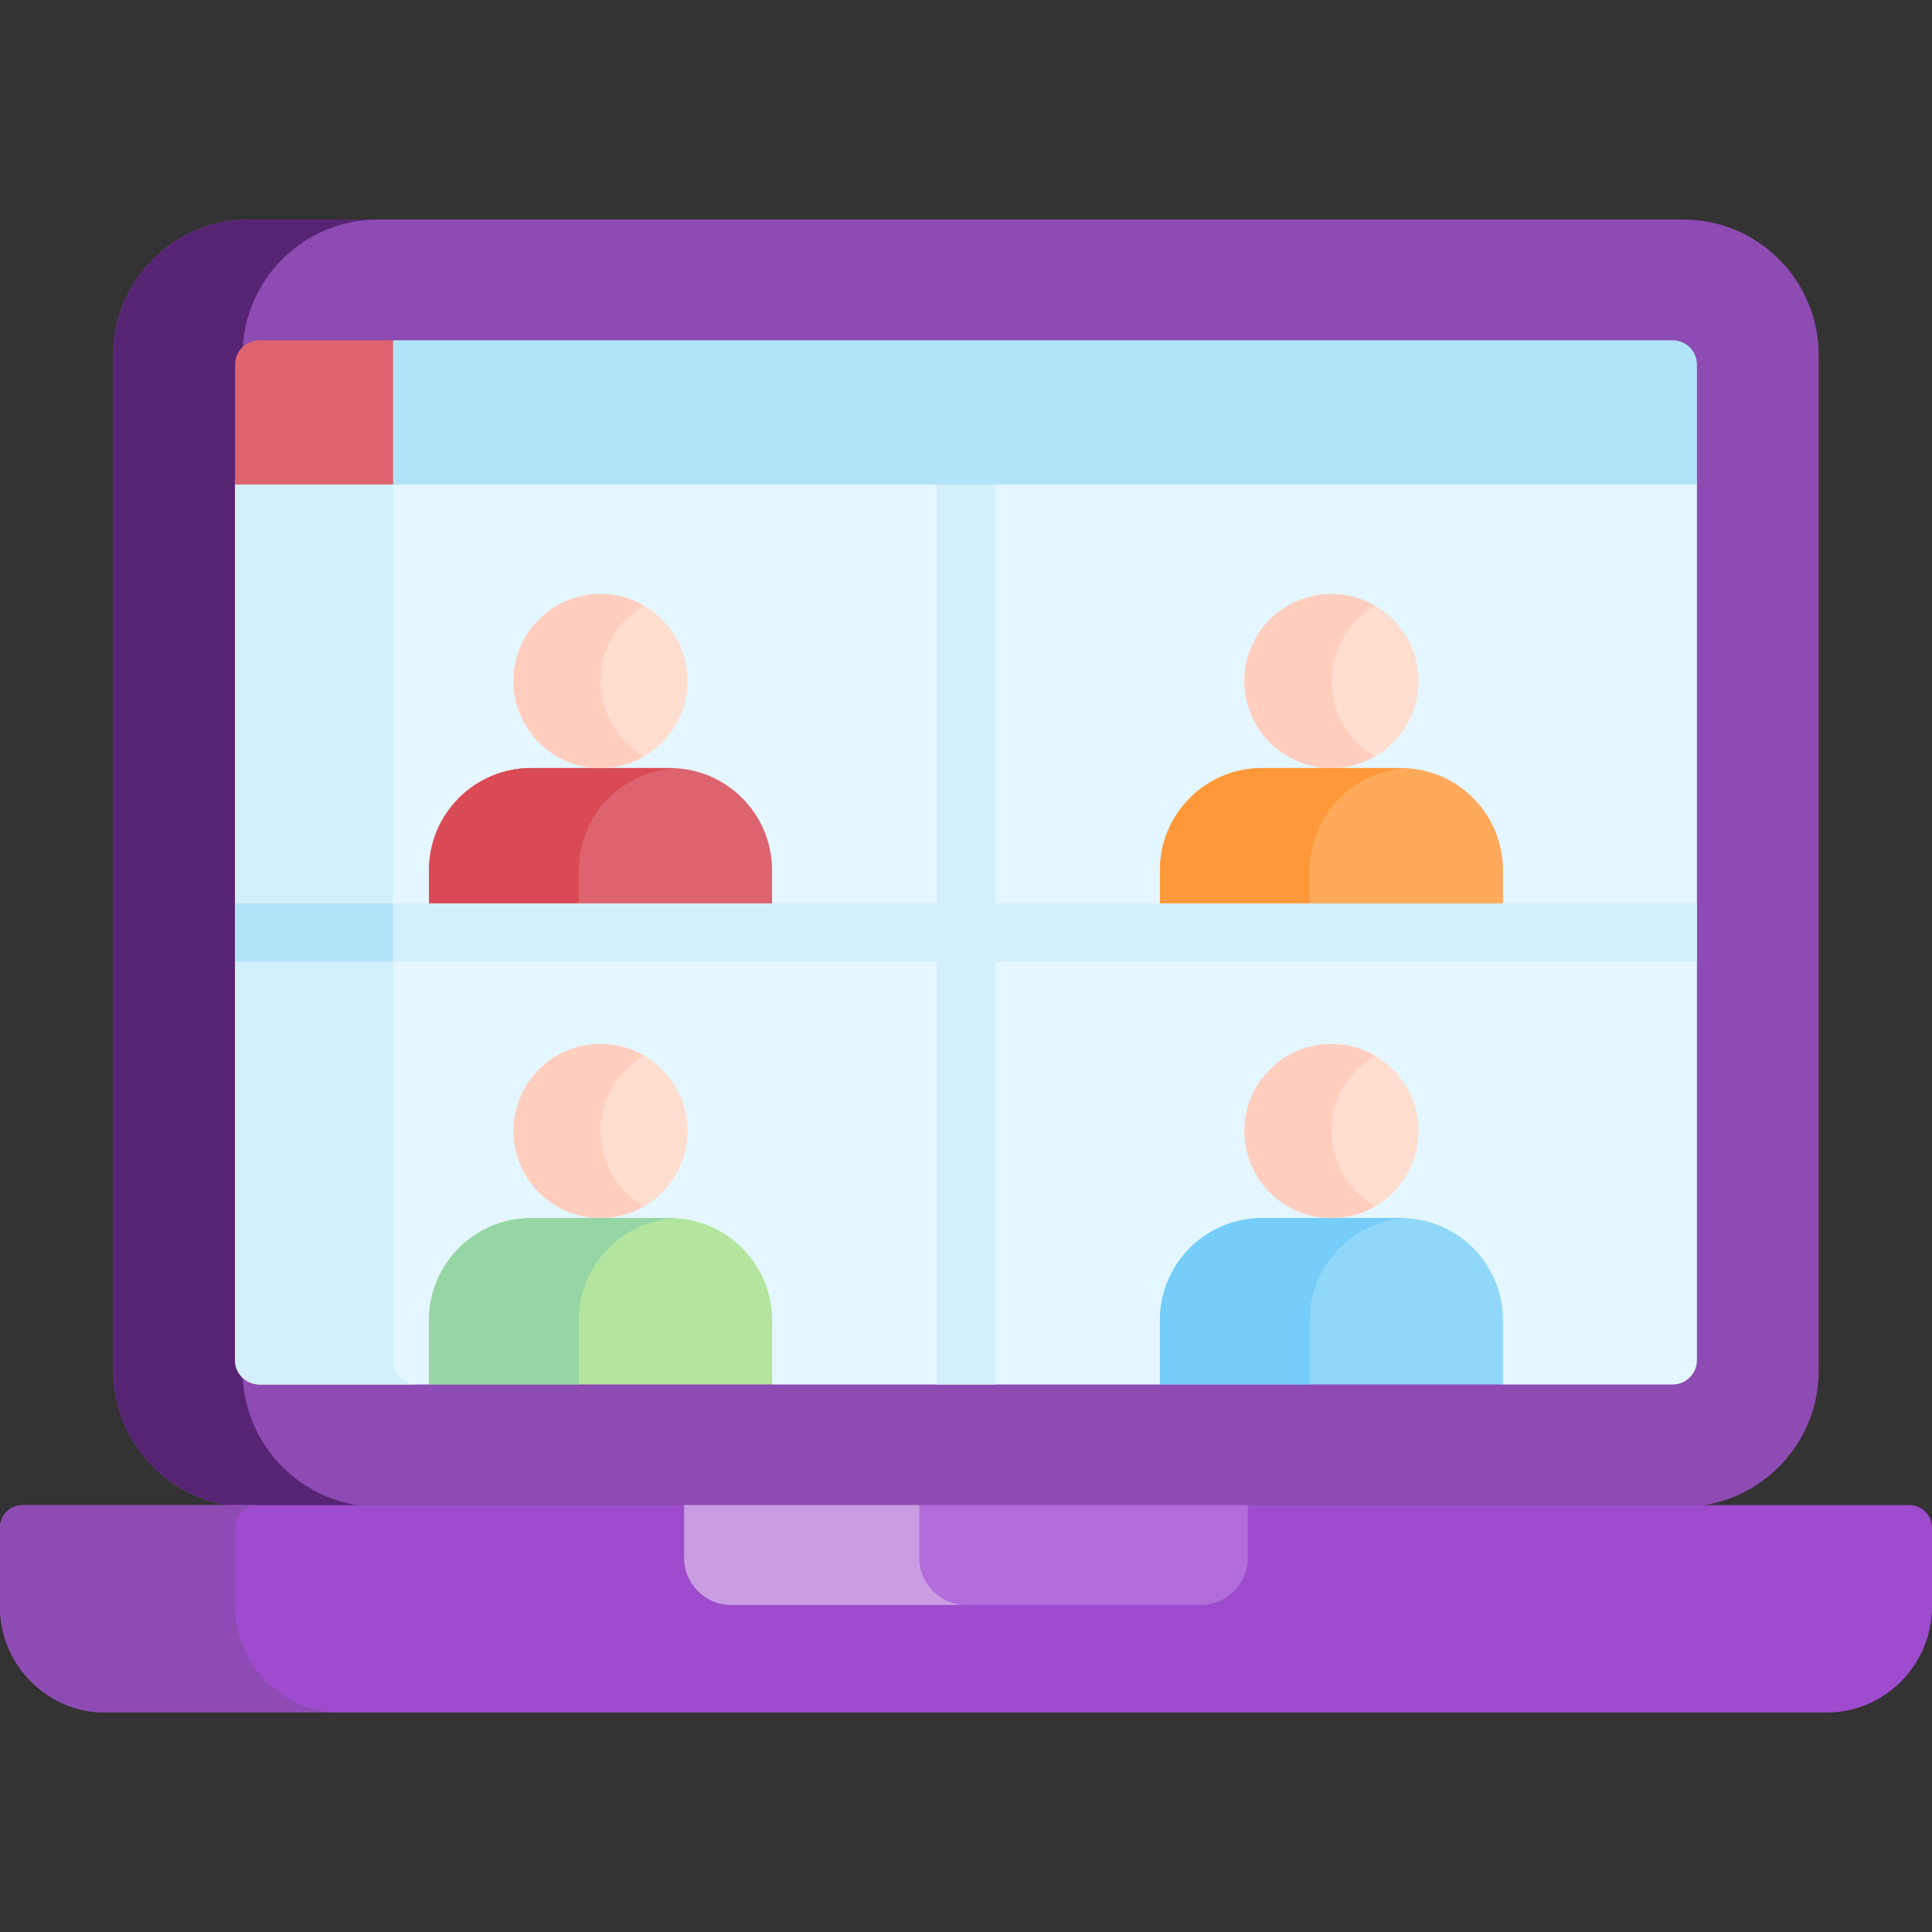 <?xml version="1.0"?>
<svg xmlns="http://www.w3.org/2000/svg" xmlns:xlink="http://www.w3.org/1999/xlink" xmlns:svgjs="http://svgjs.com/svgjs" version="1.1" width="512" height="512" x="0" y="0" viewBox="0 0 512 512" style="enable-background:new 0 0 512 512" xml:space="preserve" class=""><rect x="0" y="0" width="512" height="512" fill="#333333" stroke="none"/><g><g xmlns="http://www.w3.org/2000/svg"><path d="m446.059 58.167c-7.171 0-378.037 0-380.116 0-19.799 0-35.907 16.108-35.907 35.908v269.335c0 17.512 12.977 32.688 30.246 35.455l6.467 5.163h372.924l12.047-5.163c17.269-2.767 30.246-17.943 30.246-35.455 0-8.961 0-261.23 0-269.336 0-19.799-16.108-35.907-35.907-35.907z" fill="#8e4bb3" data-original="#365e7d" style="" class=""/><path d="m64.289 363.41v-269.336c0-19.8 16.108-35.908 35.907-35.908-20.909 0-33.87 0-34.253 0-19.799 0-35.907 16.108-35.907 35.908v269.336c0 17.512 12.977 32.688 30.246 35.455l6.467 5.163h34.253l-6.467-5.163c-17.27-2.767-30.246-17.943-30.246-35.455z" fill="#572474" data-original="#2b4d66" style="" class=""/><path d="m506.005 398.865h-500.01c-3.311 0-5.995 2.71-5.995 6.054v20.823c0 15.45 12.519 28.091 27.82 28.091h456.36c15.301 0 27.82-12.641 27.82-28.091v-20.823c0-3.344-2.684-6.054-5.995-6.054z" fill="#9e4bcd" data-original="#407093" style="" class=""/><path d="m62.293 425.742v-20.823c0-3.344 2.684-6.054 5.995-6.054h-62.292c-3.311 0-5.995 2.71-5.995 6.054v20.823c0 15.45 12.519 28.091 27.82 28.091h62.293c-15.302 0-27.821-12.641-27.821-28.091z" fill="#8e4bb3" data-original="#365e7d" style="" class=""/><path d="m181.32 398.865v13.97c0 6.866 5.563 12.484 12.363 12.484h124.635c6.8 0 12.363-5.618 12.363-12.484v-13.97z" fill="#b36ddb" data-original="#5c90b9" style="" class=""/><path d="m243.612 412.835v-13.97h-62.292v13.97c0 6.866 5.563 12.484 12.363 12.484h62.293c-6.8.001-12.364-5.618-12.364-12.484z" fill="#ca9de3" data-original="#4a80aa" style="" class=""/><path d="m62.293 127.36v233.096c0 3.558 2.884 6.443 6.442 6.443h44.951l2.854-2.706h84.475l3.592 2.706h102.787l2.305-2.706h85.676l2.94 2.706h44.952c3.557 0 6.442-2.885 6.442-6.443 0-2.363 0-226.016 0-233.096-17.012 0-370.41 0-387.416 0z" fill="#e4f6ff" data-original="#e4f6ff" style="" class=""/><path d="m104.17 360.456c0-4.455 0-223.25 0-233.096-23.102 0-38.63 0-41.878 0v233.096c0 3.558 2.884 6.443 6.442 6.443h41.878c-3.558 0-6.442-2.885-6.442-6.443z" fill="#d3effb" data-original="#d3effb" style="" class=""/><path d="m371.223 322.793h-36.737c-14.963 0-27.092 12.13-27.092 27.092v17.013h90.921v-17.013c0-14.962-12.13-27.092-27.092-27.092z" fill="#90d8f9" data-original="#90d8f9" style=""/><circle cx="352.854" cy="299.728" fill="#ffdecf" r="23.066" data-original="#ffdecf" style="" class=""/><path d="m371.223 203.539h-36.737c-14.963 0-27.092 12.13-27.092 27.092v17.013h90.921v-17.013c0-14.962-12.13-27.092-27.092-27.092z" fill="#ffaa5b" data-original="#ffaa5b" style="" class=""/><circle cx="352.854" cy="180.473" fill="#ffdecf" r="23.066" data-original="#ffdecf" style="" class=""/><path d="m177.515 322.793h-36.737c-14.963 0-27.092 12.13-27.092 27.092v17.013h90.921v-17.013c0-14.962-12.13-27.092-27.092-27.092z" fill="#b3e59f" data-original="#b3e59f" style=""/><path d="m372.701 322.835c-.49-.026-.982-.042-1.479-.042h-36.737c-14.962 0-27.092 12.13-27.092 27.092v17.013h39.694v-17.013c.001-14.465 11.34-26.282 25.614-27.05z" fill="#75cef9" data-original="#75cef9" style=""/><path d="m178.994 322.835c-.49-.026-.983-.042-1.479-.042h-36.737c-14.962 0-27.092 12.13-27.092 27.092v17.013h39.694v-17.013c0-14.465 11.339-26.282 25.614-27.05z" fill="#95d6a4" data-original="#95d6a4" style="" class=""/><circle cx="159.146" cy="299.728" fill="#ffdecf" r="23.066" data-original="#ffdecf" style="" class=""/><path d="m177.515 203.539h-36.737c-14.963 0-27.092 12.13-27.092 27.092v17.013h90.921v-17.013c0-14.962-12.13-27.092-27.092-27.092z" fill="#dd636e" data-original="#dd636e" style="" class=""/><path d="m372.701 203.581c-.49-.026-.982-.042-1.479-.042h-36.737c-14.962 0-27.092 12.13-27.092 27.092v17.013h39.694v-17.013c.001-14.466 11.34-26.282 25.614-27.05z" fill="#ff9838" data-original="#ff9838" style=""/><path d="m178.994 203.581c-.49-.026-.983-.042-1.479-.042h-36.737c-14.962 0-27.092 12.13-27.092 27.092v17.013h39.694v-17.013c0-14.466 11.339-26.282 25.614-27.05z" fill="#da4a54" data-original="#da4a54" style="" class=""/><circle cx="159.146" cy="180.473" fill="#ffdecf" r="23.066" data-original="#ffdecf" style="" class=""/><g fill="#ffcebe"><path d="m359.61 316.037c-9.008-9.008-9.008-23.612 0-32.62 1.458-1.458 3.073-2.654 4.777-3.64-8.822-5.106-20.293-3.909-27.842 3.64-9.008 9.008-9.008 23.612 0 32.62 7.55 7.55 19.02 8.746 27.842 3.64-1.704-.985-3.319-2.182-4.777-3.64z" fill="#ffcebe" data-original="#ffcebe" style=""/><path d="m359.61 196.783c-9.008-9.008-9.008-23.612 0-32.62 1.458-1.458 3.073-2.654 4.777-3.64-8.822-5.106-20.293-3.909-27.842 3.64-9.008 9.008-9.008 23.612 0 32.62 7.55 7.55 19.02 8.746 27.842 3.64-1.704-.985-3.319-2.182-4.777-3.64z" fill="#ffcebe" data-original="#ffcebe" style=""/><path d="m165.902 316.037c-9.008-9.008-9.008-23.612 0-32.62 1.458-1.458 3.073-2.654 4.777-3.64-8.822-5.106-20.293-3.909-27.842 3.64-9.008 9.008-9.008 23.612 0 32.62 7.55 7.55 19.02 8.746 27.842 3.64-1.703-.985-3.319-2.182-4.777-3.64z" fill="#ffcebe" data-original="#ffcebe" style=""/><path d="m165.902 196.783c-9.008-9.008-9.008-23.612 0-32.62 1.458-1.458 3.073-2.654 4.777-3.64-8.822-5.106-20.293-3.909-27.842 3.64-9.008 9.008-9.008 23.612 0 32.62 7.55 7.55 19.02 8.746 27.842 3.64-1.703-.985-3.319-2.182-4.777-3.64z" fill="#ffcebe" data-original="#ffcebe" style=""/></g><path d="m449.708 239.403h-186.006v-112.043c-5.149 0-10.304 0-15.453 0v112.043h-185.956v15.453h185.957v112.043h15.453v-112.043h186.006c-.001-5.136-.001-10.3-.001-15.453z" fill="#d3effb" data-original="#d3effb" style="" class=""/><path d="m104.17 239.403h-41.877v15.453h41.878c-.001-5.136-.001-10.3-.001-15.453z" fill="#b1e4f9" data-original="#b1e4f9" style=""/><path d="m104.17 90.183h-35.436c-3.558 0-6.442 2.885-6.442 6.443v31.765h41.878l1.811-1.482v-34.769z" fill="#dd636e" data-original="#dd636e" style="" class=""/><path d="m443.266 90.182c-16.637 0-325.911 0-339.096 0v38.208h345.538v-31.765c0-3.558-2.884-6.443-6.442-6.443z" fill="#b1e4f9" data-original="#b1e4f9" style=""/></g></g></svg>
